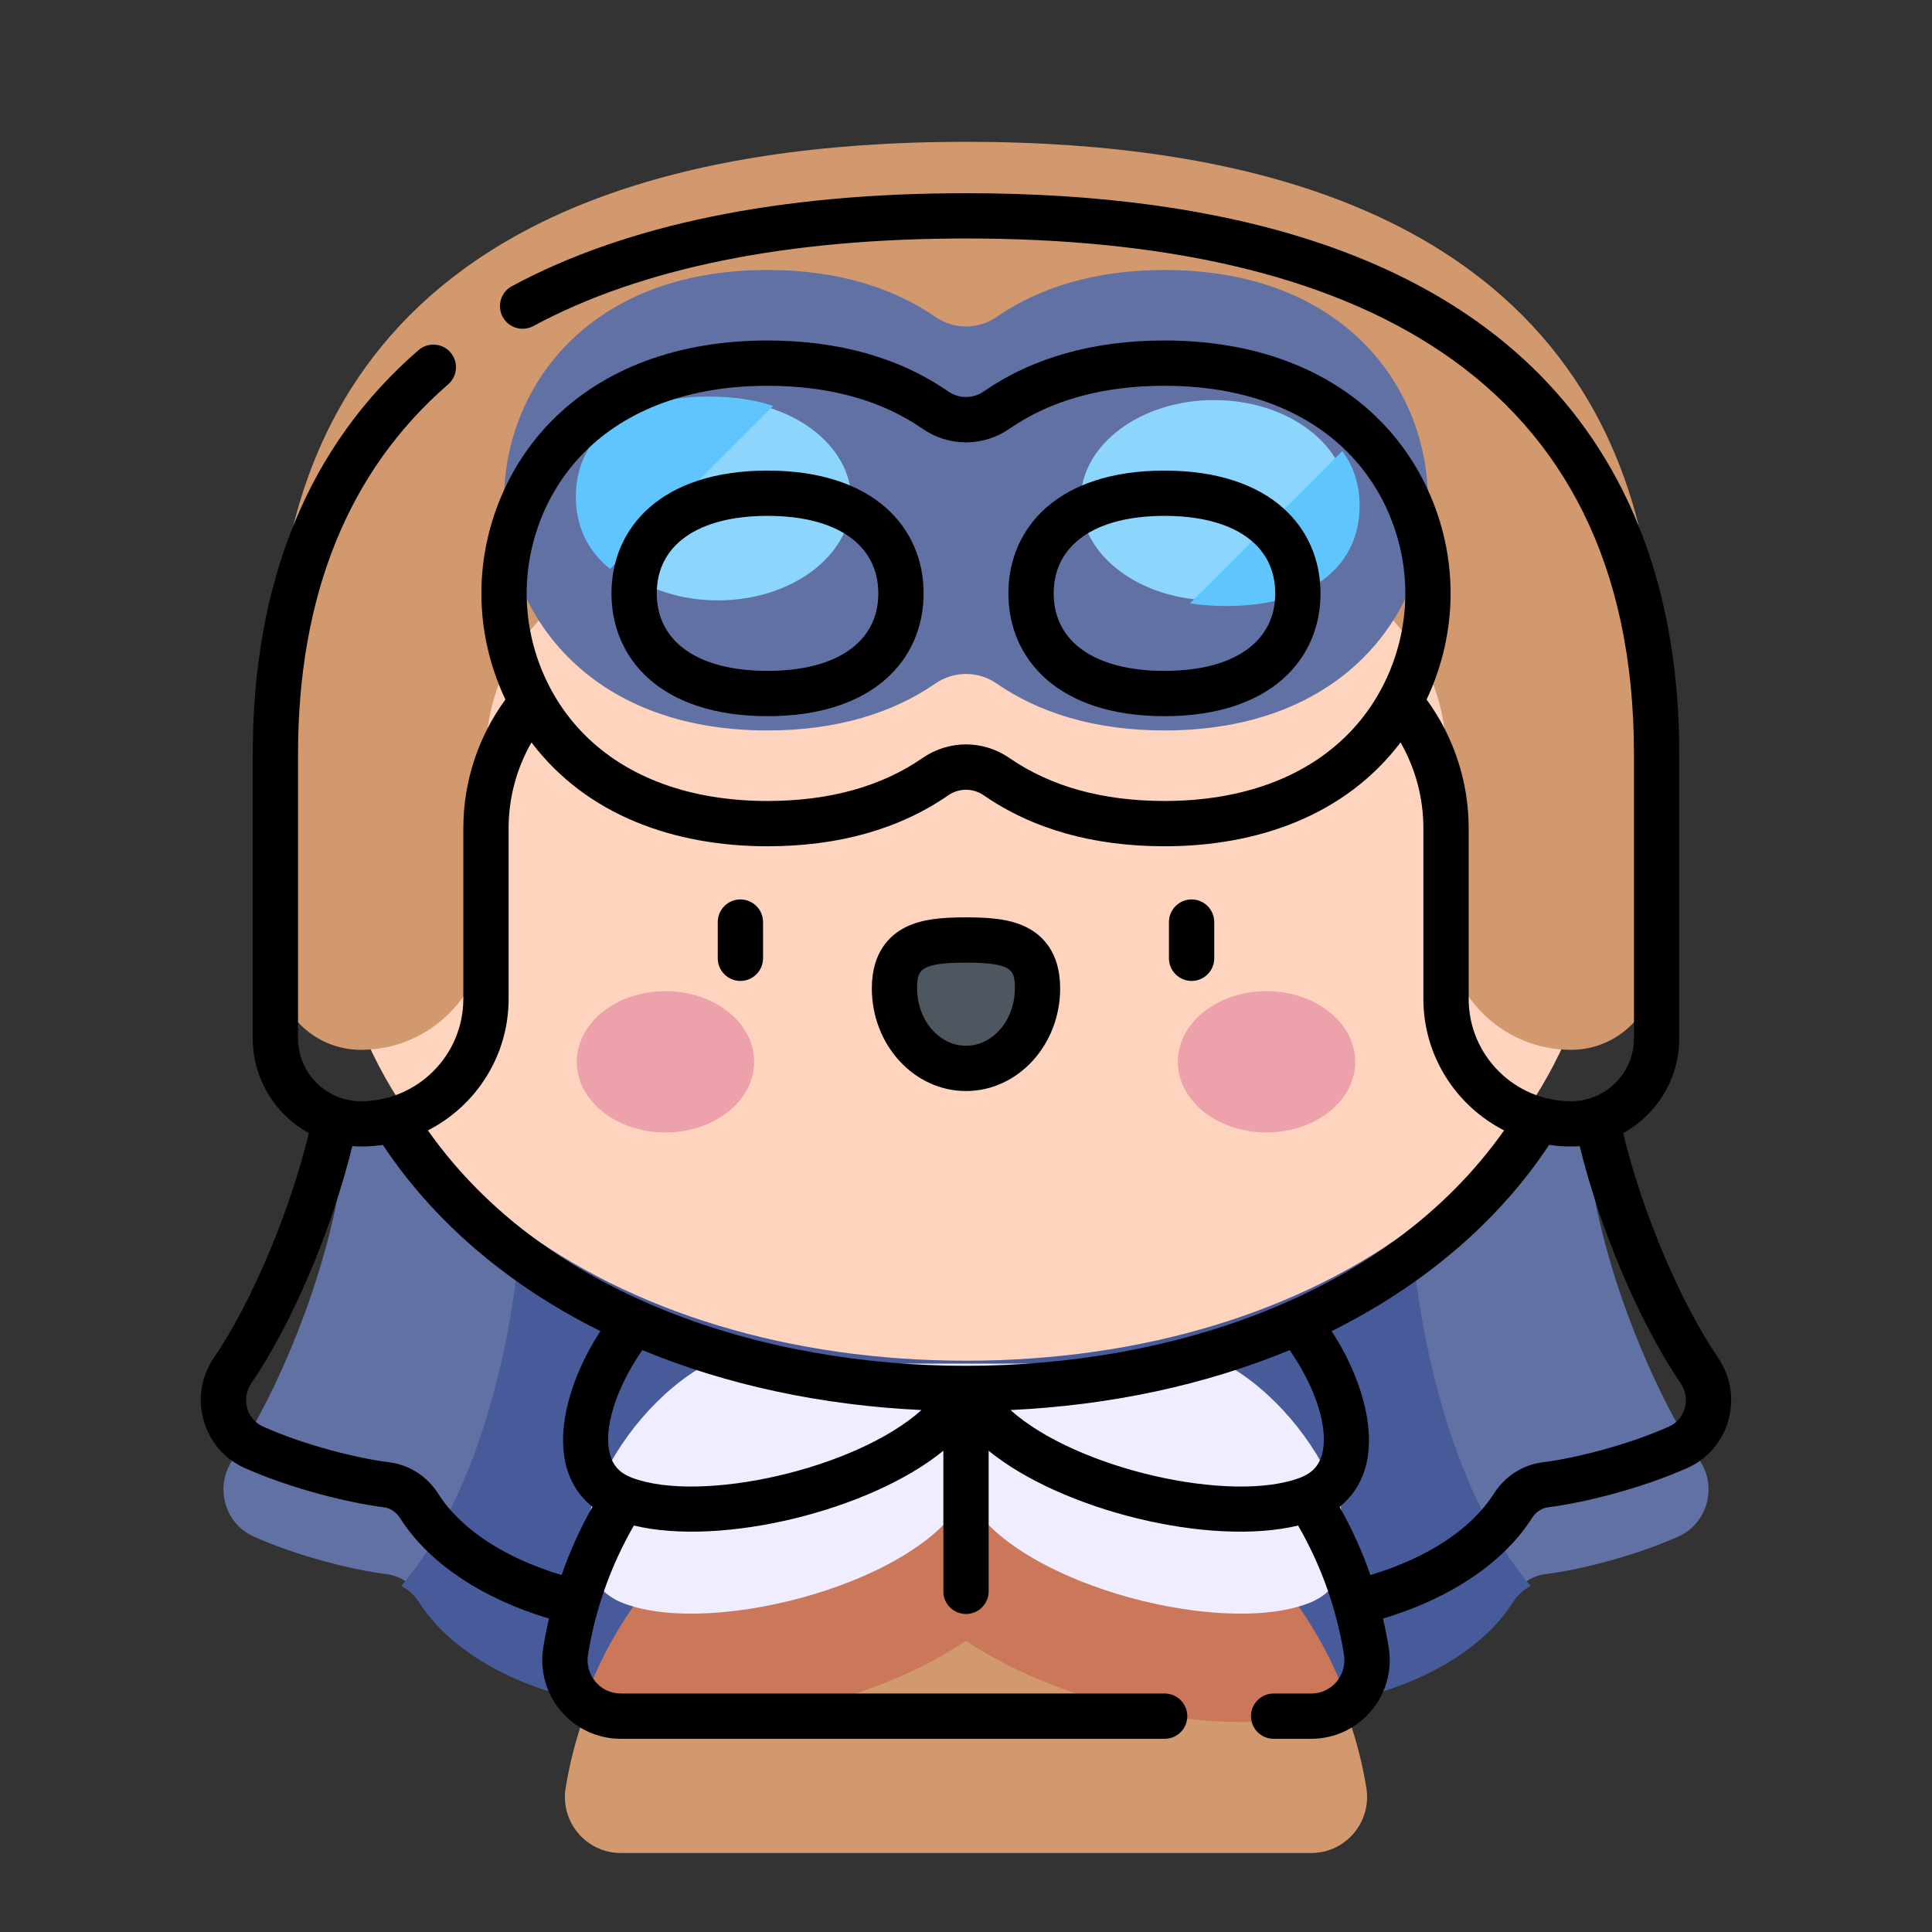 <svg id="e8l2kxgigmpg1" xmlns="http://www.w3.org/2000/svg" xmlns:xlink="http://www.w3.org/1999/xlink" viewBox="0 0 512 512" shape-rendering="geometricPrecision" text-rendering="geometricPrecision"><rect x="0" y="0" width="512" height="512" fill="#333333" stroke="none"/><style><![CDATA[#e8l2kxgigmpg3_ts {animation: e8l2kxgigmpg3_ts__ts 3000ms linear 1 normal forwards}@keyframes e8l2kxgigmpg3_ts__ts { 0% {transform: translate(255.999px,374.418px) scale(0.8,0.8)} 100% {transform: translate(255.999px,374.418px) scale(1,1)} }#e8l2kxgigmpg4_ts {animation: e8l2kxgigmpg4_ts__ts 3000ms linear 1 normal forwards}@keyframes e8l2kxgigmpg4_ts__ts { 0% {transform: translate(256px,383.898px) scale(0.8,0.8)} 100% {transform: translate(256px,383.898px) scale(1,1)} }#e8l2kxgigmpg5_ts {animation: e8l2kxgigmpg5_ts__ts 3000ms linear 1 normal forwards}@keyframes e8l2kxgigmpg5_ts__ts { 0% {transform: translate(256px,437.329px) scale(0.8,0.8)} 100% {transform: translate(256px,437.329px) scale(1,1)} }#e8l2kxgigmpg6_ts {animation: e8l2kxgigmpg6_ts__ts 3000ms linear 1 normal forwards}@keyframes e8l2kxgigmpg6_ts__ts { 0% {transform: translate(256px,418.053px) scale(0.8,0.8)} 100% {transform: translate(256px,418.053px) scale(1,1)} }#e8l2kxgigmpg7_ts {animation: e8l2kxgigmpg7_ts__ts 3000ms linear 1 normal forwards}@keyframes e8l2kxgigmpg7_ts__ts { 0% {transform: translate(256px,394.504px) scale(0.8,0.8)} 100% {transform: translate(256px,394.504px) scale(1,1)} }#e8l2kxgigmpg8_ts {animation: e8l2kxgigmpg8_ts__ts 3000ms linear 1 normal forwards}@keyframes e8l2kxgigmpg8_ts__ts { 0% {transform: translate(256px,219.226px) scale(0.8,0.8)} 100% {transform: translate(256px,219.226px) scale(1,1)} }#e8l2kxgigmpg9_ts {animation: e8l2kxgigmpg9_ts__ts 3000ms linear 1 normal forwards}@keyframes e8l2kxgigmpg9_ts__ts { 0% {transform: translate(256px,157.9px) scale(0.8,0.8)} 100% {transform: translate(256px,157.9px) scale(1,1)} }#e8l2kxgigmpg10_ts {animation: e8l2kxgigmpg10_ts__ts 3000ms linear 1 normal forwards}@keyframes e8l2kxgigmpg10_ts__ts { 0% {transform: translate(255.999px,132.564px) scale(0.8,0.8)} 100% {transform: translate(255.999px,132.564px) scale(1,1)} }#e8l2kxgigmpg11_ts {animation: e8l2kxgigmpg11_ts__ts 3000ms linear 1 normal forwards}@keyframes e8l2kxgigmpg11_ts__ts { 0% {transform: translate(321.743px,132.565px) scale(0.8,0.8)} 100% {transform: translate(321.743px,132.565px) scale(1,1)} }#e8l2kxgigmpg12_ts {animation: e8l2kxgigmpg12_ts__ts 3000ms linear 1 normal forwards}@keyframes e8l2kxgigmpg12_ts__ts { 0% {transform: translate(190.257px,132.565px) scale(0.8,0.8)} 100% {transform: translate(190.257px,132.565px) scale(1,1)} }#e8l2kxgigmpg13_ts {animation: e8l2kxgigmpg13_ts__ts 3000ms linear 1 normal forwards}@keyframes e8l2kxgigmpg13_ts__ts { 0% {transform: translate(178.743px,127.937px) scale(0.8,0.8)} 100% {transform: translate(178.743px,127.937px) scale(1,1)} }#e8l2kxgigmpg14_ts {animation: e8l2kxgigmpg14_ts__ts 3000ms linear 1 normal forwards}@keyframes e8l2kxgigmpg14_ts__ts { 0% {transform: translate(337.843px,140.072px) scale(0.8,0.8)} 100% {transform: translate(337.843px,140.072px) scale(1,1)} }#e8l2kxgigmpg17_ts {animation: e8l2kxgigmpg17_ts__ts 3000ms linear 1 normal forwards}@keyframes e8l2kxgigmpg17_ts__ts { 0% {transform: translate(176.355px,281.387px) scale(0.8,0.8)} 33.333% {transform: translate(176.355px,281.387px) scale(1.3,1.3)} 66.667% {transform: translate(176.355px,281.387px) scale(1.5,1.5)} 100% {transform: translate(176.355px,281.387px) scale(1,1)} }#e8l2kxgigmpg18_ts {animation: e8l2kxgigmpg18_ts__ts 3000ms linear 1 normal forwards}@keyframes e8l2kxgigmpg18_ts__ts { 0% {transform: translate(335.645px,281.387px) scale(0.8,0.8)} 33.333% {transform: translate(335.645px,281.387px) scale(1.3,1.3)} 66.667% {transform: translate(335.645px,281.387px) scale(1.5,1.5)} 100% {transform: translate(335.645px,281.387px) scale(1,1)} }#e8l2kxgigmpg19_ts {animation: e8l2kxgigmpg19_ts__ts 3000ms linear 1 normal forwards}@keyframes e8l2kxgigmpg19_ts__ts { 0% {transform: translate(255.999px,268.653px) scale(0.8,0.8)} 100% {transform: translate(255.999px,268.653px) scale(1,1)} }#e8l2kxgigmpg20_ts {animation: e8l2kxgigmpg20_ts__ts 3000ms linear 1 normal forwards}@keyframes e8l2kxgigmpg20_ts__ts { 0% {transform: translate(256px,256px) scale(0.8,0.8)} 100% {transform: translate(256px,256px) scale(1,1)} }]]></style><g id="e8l2kxgigmpg2"><g id="e8l2kxgigmpg3_ts" transform="translate(255.999,374.418) scale(0.8,0.8)"><path id="e8l2kxgigmpg3" d="M461.629,278.118C461.629,313.93,481.668,364.659,498.933,389.985C504.979,398.853,501.688,411.071,491.885,415.443C477.351,421.924,459.11,426.466,447.963,427.849C443.457,428.408,439.551,431.068,437.118,434.902C424.654,454.54,393.568,470.718,350.043,470.718L161.956,470.718C118.431,470.718,87.345,454.54,74.881,434.902C72.448,431.069,68.542,428.408,64.036,427.849C52.888,426.467,34.648,421.925,20.114,415.443C10.311,411.072,7.02,398.854,13.066,389.985C30.331,364.659,50.37,313.93,50.37,278.118Z" transform="translate(-255.999,-374.418)" fill="rgb(97,113,163)" stroke="none" stroke-width="1"/></g><g id="e8l2kxgigmpg4_ts" transform="translate(256,383.898) scale(0.8,0.8)"><path id="e8l2kxgigmpg4" d="M443.062,429.391C423.42,406.571,404.996,360.362,402.422,297.079L109.578,297.079C107.004,360.362,88.58,406.571,68.938,429.391C71.338,430.645,73.388,432.549,74.881,434.901C87.345,454.539,118.431,470.717,161.956,470.717L350.044,470.717C393.569,470.717,424.655,454.539,437.119,434.901C438.611,432.549,440.662,430.646,443.062,429.391Z" transform="translate(-256,-383.898)" fill="rgb(71,90,153)" stroke="none" stroke-width="1"/></g><g id="e8l2kxgigmpg5_ts" transform="translate(256,437.329) scale(0.8,0.8)"><path id="e8l2kxgigmpg5" d="M370.347,504.5C381.782,504.5,390.444,494.243,388.624,482.954C378.314,419.001,322.861,370.158,256,370.158C189.139,370.158,133.686,419.002,123.376,482.954C121.556,494.243,130.218,504.5,141.653,504.5Z" transform="translate(-256,-437.329)" fill="rgb(210,153,111)" stroke="none" stroke-width="1"/></g><g id="e8l2kxgigmpg6_ts" transform="translate(256,418.053) scale(0.8,0.8)"><path id="e8l2kxgigmpg6" d="M382.613,459.487C364.105,407.431,314.406,370.157,256,370.157C197.594,370.157,147.895,407.43,129.387,459.487C163.917,474.73,223.666,461.021,255.999,438.999C288.091,460.859,347.924,474.8,382.613,459.487Z" transform="translate(-256,-418.053)" fill="rgb(203,119,90)" stroke="none" stroke-width="1"/></g><g id="e8l2kxgigmpg7_ts" transform="translate(256,394.504) scale(0.8,0.8)"><path id="e8l2kxgigmpg7" d="M341.647,353.094C373.659,370.411,397.869,421.614,369.426,432.492C339.056,444.107,268.497,424.73,256,395.946C243.503,424.73,172.944,444.107,142.574,432.492C114.131,421.614,138.341,370.411,170.353,353.094Z" transform="translate(-256,-394.504)" fill="rgb(239,237,255)" stroke="none" stroke-width="1"/></g><g id="e8l2kxgigmpg8_ts" transform="translate(256,219.226) scale(0.8,0.8)"><path id="e8l2kxgigmpg8" d="M467.199,228.587C467.199,331.357,372.642,395.946,256,395.946C139.358,395.946,44.801,331.357,44.801,228.587C44.801,125.817,139.358,42.506,256,42.506C372.642,42.505,467.199,125.817,467.199,228.587Z" transform="translate(-256,-219.226)" fill="rgb(255,212,190)" stroke="none" stroke-width="1"/></g><g id="e8l2kxgigmpg9_ts" transform="translate(256,157.9) scale(0.8,0.8)"><path id="e8l2kxgigmpg9" d="M415.015,210.316L415.015,266.885C415.015,289.758,433.557,308.3,456.43,308.3C472.083,308.3,484.772,295.611,484.772,279.958L484.772,185.842C484.773,110.486,451.281,7.5,256,7.5C60.719,7.5,27.227,110.486,27.227,185.842L27.227,279.958C27.227,295.611,39.916,308.3,55.569,308.3C78.442,308.3,96.984,289.758,96.984,266.885L96.984,210.316C96.984,174.603,125.935,145.652,161.648,145.652L350.35,145.652C386.064,145.652,415.015,174.604,415.015,210.316Z" transform="translate(-256,-157.9)" fill="rgb(210,153,111)" stroke="none" stroke-width="1"/></g><g id="e8l2kxgigmpg10_ts" transform="translate(255.999,132.564) scale(0.8,0.8)"><path id="e8l2kxgigmpg10" d="M321.742,56.296C298.357,56.296,279.945,62.311,266.176,71.824C260.024,76.075,251.975,76.075,245.822,71.824C232.054,62.31,213.641,56.295,190.256,56.295C130.282,56.295,102.967,95.83,102.967,132.564C102.967,169.298,130.282,208.834,190.256,208.834C213.641,208.834,232.054,202.819,245.822,193.305C251.974,189.054,260.023,189.054,266.176,193.305C279.944,202.818,298.357,208.833,321.742,208.833C381.716,208.833,409.032,169.297,409.032,132.563C409.032,95.831,381.716,56.296,321.742,56.296Z" transform="translate(-255.999,-132.564)" fill="rgb(97,113,163)" stroke="none" stroke-width="1"/></g><g id="e8l2kxgigmpg11_ts" transform="translate(321.743,132.565) scale(0.8,0.8)"><ellipse id="e8l2kxgigmpg11" rx="44.196" ry="33.176" transform="translate(0,0)" fill="rgb(140,214,254)" stroke="none" stroke-width="1"/></g><g id="e8l2kxgigmpg12_ts" transform="translate(190.257,132.565) scale(0.8,0.8)"><ellipse id="e8l2kxgigmpg12" rx="44.196" ry="33.176" transform="translate(0,0)" fill="rgb(140,214,254)" stroke="none" stroke-width="1"/></g><g id="e8l2kxgigmpg13_ts" transform="translate(178.743,127.937) scale(0.8,0.8)"><path id="e8l2kxgigmpg13" d="M190.257,99.389C160.088,99.389,146.061,114.242,146.061,132.565C146.061,141.966,149.765,150.448,157.436,156.484L211.424,102.496C205.544,100.507,198.509,99.389,190.257,99.389Z" transform="translate(-178.743,-127.937)" fill="rgb(95,197,252)" stroke="none" stroke-width="1"/></g><g id="e8l2kxgigmpg14_ts" transform="translate(337.843,140.072) scale(0.8,0.8)"><path id="e8l2kxgigmpg14" d="M321.743,165.741C351.912,165.741,365.939,150.888,365.939,132.565C365.939,125.859,364.051,119.622,360.189,114.403L309.746,164.846C313.42,165.425,317.409,165.741,321.743,165.741Z" transform="translate(-337.843,-140.072)" fill="rgb(95,197,252)" stroke="none" stroke-width="1"/></g><g id="e8l2kxgigmpg15"><g id="e8l2kxgigmpg16"><g id="e8l2kxgigmpg17_ts" transform="translate(176.355,281.387) scale(0.8,0.8)"><ellipse id="e8l2kxgigmpg17" rx="29.387" ry="23.403" transform="translate(-0,-0)" fill="rgb(237,161,171)" stroke="none" stroke-width="1"/></g><g id="e8l2kxgigmpg18_ts" transform="translate(335.645,281.387) scale(0.8,0.8)"><ellipse id="e8l2kxgigmpg18" rx="29.387" ry="23.403" transform="translate(0,-0)" fill="rgb(237,161,171)" stroke="none" stroke-width="1"/></g><g id="e8l2kxgigmpg19_ts" transform="translate(255.999,268.653) scale(0.8,0.8)"><path id="e8l2kxgigmpg19" d="M279.693,263.406C279.693,248.763,269.085,247.387,256,247.387C242.914,247.387,232.306,248.763,232.306,263.406C232.306,278.049,242.914,289.919,256,289.919C269.085,289.919,279.693,278.048,279.693,263.406Z" transform="translate(-255.999,-268.653)" fill="rgb(78,86,96)" stroke="none" stroke-width="1"/></g></g></g><g id="e8l2kxgigmpg20_ts" transform="translate(256,256) scale(0.8,0.8)"><path id="e8l2kxgigmpg20" d="M321.743,173.241C357.097,173.241,373.439,154.222,373.439,132.565C373.439,110.917,357.11,91.889,321.743,91.889C286.412,91.889,270.047,110.888,270.047,132.565C270.046,154.213,286.375,173.241,321.743,173.241ZM321.743,106.889C344.721,106.889,358.439,116.488,358.439,132.565C358.439,148.642,344.721,158.241,321.743,158.241C298.765,158.241,285.047,148.642,285.047,132.565C285.046,116.487,298.765,106.889,321.743,106.889ZM276.145,243.216C270.697,240.453,264.151,239.887,256,239.887C247.849,239.887,241.303,240.453,235.854,243.216C230.814,245.772,224.806,251.349,224.806,263.405C224.806,282.16,238.799,297.418,255.999,297.418C273.199,297.418,287.192,282.16,287.192,263.405C287.193,251.349,281.185,245.772,276.145,243.216ZM256,282.418C247.071,282.418,239.807,273.889,239.807,263.405C239.807,257.498,240.462,254.886,256,254.886C271.538,254.886,272.193,257.497,272.193,263.405C272.193,273.89,264.929,282.418,256,282.418ZM181.268,233.947C177.126,233.947,173.768,237.305,173.768,241.447L173.768,253.447C173.768,257.589,177.126,260.947,181.268,260.947C185.41,260.947,188.768,257.589,188.768,253.447L188.768,241.447C188.768,237.305,185.41,233.947,181.268,233.947ZM505.13,385.76C492.542,367.296,480.015,337.484,473.682,311.363C484.753,305.256,492.272,293.47,492.272,279.958L492.272,185.842C492.272,135.256,477.748,94.026,449.102,63.298C409.947,21.297,344.978,-0,256,-0C194.121,-0,143.506,10.364,105.562,30.804C101.916,32.769,100.552,37.317,102.516,40.964C104.48,44.611,109.032,45.975,112.676,44.01C148.41,24.76,196.631,15,256,15C383.088,15,477.272,59.794,477.272,185.842L477.272,279.958C477.272,291.451,467.922,300.8,456.43,300.8C437.729,300.8,422.514,285.586,422.514,266.885L422.514,210.316C422.514,194.978,417.586,180.045,408.574,167.729C413.735,156.844,416.532,144.792,416.532,132.564C416.532,111.2,408.031,90.356,393.208,75.379C375.997,57.988,351.284,48.795,321.742,48.795C298.231,48.795,278.101,54.467,261.913,65.653C258.32,68.135,253.678,68.135,250.086,65.653C233.897,54.467,213.768,48.795,190.256,48.795C160.714,48.795,136.002,57.987,118.791,75.379C103.968,90.357,95.467,111.2,95.467,132.564C95.467,144.792,98.263,156.844,103.425,167.729C94.413,180.045,89.485,194.978,89.485,210.316L89.485,266.885C89.485,285.586,74.27,300.8,55.569,300.8C44.077,300.8,34.727,291.45,34.727,279.958L34.727,185.842C34.727,133.137,51.46,91.915,84.46,63.322C87.591,60.61,87.93,55.873,85.217,52.742C82.505,49.612,77.768,49.273,74.637,51.985C38.2,83.555,19.726,128.591,19.726,185.842L19.726,279.958C19.726,293.471,27.245,305.257,38.316,311.363C31.983,337.484,19.456,367.296,6.869,385.76C-1.829,398.517,3.017,416.03,17.059,422.292C32.613,429.228,51.835,433.893,63.113,435.291C65.274,435.559,67.254,436.881,68.548,438.92C77.899,453.654,95.636,465.54,117.866,472.169C117.13,475.333,116.492,478.529,115.972,481.76C113.418,497.602,125.6,512,141.653,512L321.808,512C325.95,512,329.308,508.642,329.308,504.5C329.308,500.358,325.95,497,321.808,497L141.653,497C134.679,497,129.72,490.73,130.781,484.147C133.224,468.989,138.337,454.621,145.983,441.351C175.193,448.411,224.303,436.345,248.5,416.574L248.5,463.157C248.5,467.299,251.858,470.657,256,470.657C260.142,470.657,263.5,467.299,263.5,463.157L263.5,416.574C287.559,436.231,336.636,448.451,366.017,441.351C373.663,454.621,378.775,468.989,381.219,484.147C382.282,490.737,377.312,497,370.347,497L357.907,497C353.765,497,350.407,500.358,350.407,504.5C350.407,508.642,353.765,512,357.907,512L370.347,512C386.392,512,398.583,497.608,396.028,481.76C395.507,478.529,394.869,475.333,394.133,472.169C416.363,465.54,434.099,453.654,443.451,438.92C444.744,436.882,446.725,435.56,448.886,435.292C460.164,433.894,479.386,429.229,494.94,422.293C508.985,416.029,513.827,398.517,505.13,385.76ZM129.453,85.931C143.784,71.451,164.81,63.796,190.257,63.796C210.664,63.796,227.924,68.573,241.56,77.995C250.332,84.055,261.668,84.056,270.441,77.995C284.076,68.573,301.336,63.796,321.743,63.796C347.19,63.796,368.216,71.45,382.547,85.931C394.612,98.123,401.532,115.12,401.532,132.565C401.532,150.01,394.612,167.007,382.547,179.199C368.216,193.68,347.19,201.334,321.743,201.334C301.337,201.334,284.076,196.557,270.441,187.136C261.67,181.075,250.334,181.073,241.56,187.136C227.925,196.558,210.664,201.335,190.258,201.335C164.811,201.335,143.785,193.681,129.454,179.2C117.389,167.008,110.469,150.011,110.469,132.566C110.468,115.12,117.388,98.123,129.453,85.931ZM132.247,435.157C128.166,442.413,124.756,449.956,122.038,457.751C103.318,452.169,88.638,442.58,81.214,430.883C77.51,425.046,71.586,421.227,64.96,420.406C54.752,419.14,37.319,414.903,23.169,408.593C17.538,406.082,15.91,399.13,19.263,394.21C32.855,374.274,45.873,343.519,52.706,315.676C56.095,315.946,59.622,315.739,62.84,315.258C79.597,340.605,104.344,361.793,134.905,376.953C123.043,395.039,115.51,421.715,132.247,435.157ZM145.253,425.486C141.387,424.008,139.107,421.573,138.076,417.824C135.75,409.359,140.01,395.924,148.777,383.232C176.599,394.764,208.147,401.543,241.262,403.092C219.446,422.69,168.041,434.203,145.253,425.486ZM256,388.446C188.905,388.446,116.575,365.523,77.753,310.46C93.603,302.358,104.486,285.874,104.486,266.886L104.486,210.317C104.486,200.314,107.135,190.53,112.054,181.94C130.41,206.162,159.462,216.335,190.257,216.335C213.768,216.335,233.897,210.663,250.087,199.477C253.679,196.995,258.321,196.995,261.914,199.477C278.103,210.663,298.232,216.335,321.743,216.335C352.446,216.335,381.553,206.218,399.952,181.933C404.87,190.525,407.515,200.314,407.515,210.318L407.515,266.887C407.515,285.875,418.398,302.359,434.248,310.461C395.426,365.522,323.098,388.446,256,388.446ZM373.923,417.824C372.893,421.573,370.612,424.008,366.746,425.486C343.918,434.216,292.518,422.656,270.738,403.092C303.853,401.543,335.401,394.764,363.222,383.232C371.99,395.924,376.249,409.359,373.923,417.824ZM488.831,408.593C474.681,414.903,457.249,419.139,447.04,420.406C440.415,421.227,434.49,425.046,430.787,430.883C423.363,442.58,408.683,452.169,389.963,457.752C387.244,449.958,383.835,442.414,379.754,435.158C396.476,421.728,388.994,395.079,377.103,376.95C407.661,361.79,432.405,340.604,449.16,315.259C452.443,315.75,455.953,315.943,459.294,315.677C466.127,343.519,479.145,374.274,492.737,394.21C496.091,399.132,494.459,406.083,488.831,408.593ZM190.257,173.241C225.59,173.241,241.953,154.242,241.953,132.565C241.953,110.917,225.624,91.889,190.257,91.889C154.926,91.889,138.561,110.888,138.561,132.565C138.56,154.213,154.889,173.241,190.257,173.241ZM190.257,106.889C213.235,106.889,226.953,116.488,226.953,132.565C226.953,148.642,213.235,158.241,190.257,158.241C167.279,158.241,153.561,148.642,153.561,132.565C153.56,116.487,167.279,106.889,190.257,106.889ZM330.732,233.947C326.59,233.947,323.232,237.305,323.232,241.447L323.232,253.447C323.232,257.589,326.59,260.947,330.732,260.947C334.874,260.947,338.232,257.589,338.232,253.447L338.232,241.447C338.232,237.305,334.874,233.947,330.732,233.947Z" transform="translate(-256,-256)" fill="rgb(0,0,0)" stroke="none" stroke-width="1"/></g></g></svg>